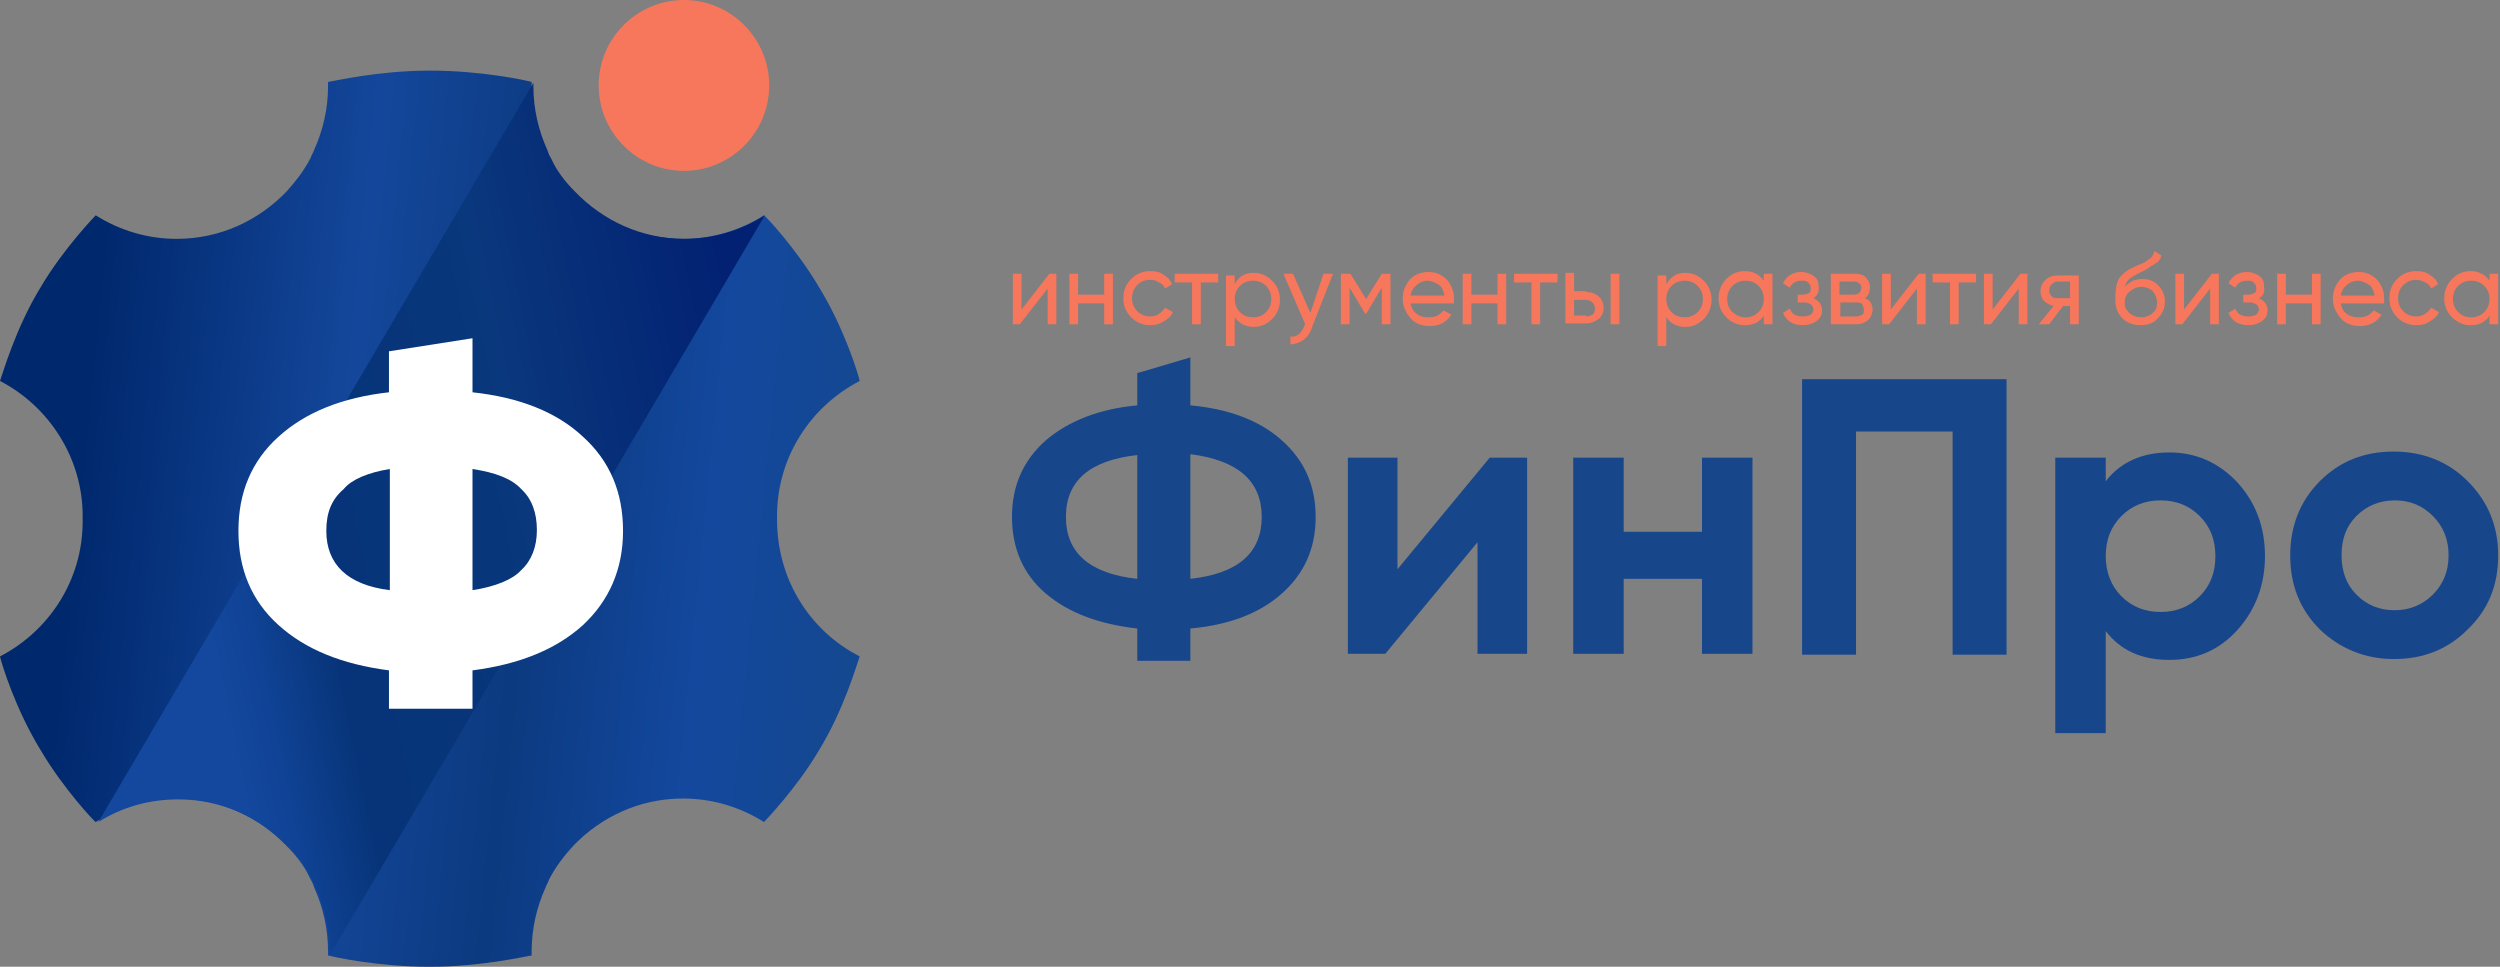 <svg width="331" height="128" viewBox="0 0 331 128" fill="none" xmlns="http://www.w3.org/2000/svg">
<rect x="0" y="0" width="331" height="128" fill="#808080" stroke="none"/>
<path d="M169.701 58.287C172.696 60.941 174.194 64.288 174.194 68.444C174.194 72.599 172.696 75.946 169.701 78.6C166.705 81.255 162.673 82.755 157.604 83.217V87.488H150.576V83.217C145.507 82.64 141.475 81.14 138.479 78.6C135.484 76.061 133.986 72.599 133.986 68.444C133.986 64.288 135.484 60.941 138.479 58.287C141.475 55.747 145.507 54.132 150.576 53.67V49.399L157.604 47.322V53.67C162.673 54.132 166.705 55.632 169.701 58.287ZM141.129 68.444C141.129 73.176 144.24 75.946 150.576 76.638V60.249C144.355 60.941 141.129 63.596 141.129 68.444ZM157.604 76.638C163.94 75.946 167.051 73.176 167.051 68.444C167.051 63.711 163.94 60.941 157.604 60.133V76.638Z" fill="#18468B"/>
<path d="M197.236 60.595H202.19V86.564H195.623V71.79L183.411 86.564H178.457V60.595H185.024V75.368L197.236 60.595Z" fill="#18468B"/>
<path d="M225.346 60.595H232.028V86.564H225.346V76.638H214.977V86.564H208.295V60.595H214.977V70.405H225.346V60.595Z" fill="#18468B"/>
<path d="M265.667 50.207V86.68H258.525V57.132H245.737V86.68H238.594V50.207H265.667Z" fill="#18468B"/>
<path d="M287.211 59.902C290.668 59.902 293.663 61.172 296.197 63.827C298.617 66.481 299.884 69.713 299.884 73.637C299.884 77.446 298.617 80.793 296.197 83.448C293.778 86.103 290.783 87.372 287.211 87.372C283.525 87.372 280.76 86.103 278.801 83.563V97.067H272.119V60.595H278.801V63.711C280.76 61.172 283.64 59.902 287.211 59.902ZM280.875 78.947C282.257 80.332 283.985 81.024 286.059 81.024C288.133 81.024 289.861 80.332 291.244 78.947C292.626 77.561 293.317 75.83 293.317 73.637C293.317 71.444 292.626 69.713 291.244 68.328C289.861 66.943 288.133 66.25 286.059 66.25C283.985 66.25 282.257 66.943 280.875 68.328C279.492 69.713 278.801 71.444 278.801 73.637C278.801 75.715 279.492 77.561 280.875 78.947Z" fill="#18468B"/>
<path d="M326.727 83.333C324.077 85.988 320.851 87.257 316.934 87.257C313.132 87.257 309.791 85.872 307.142 83.333C304.492 80.678 303.225 77.447 303.225 73.522C303.225 69.714 304.492 66.367 307.142 63.712C309.791 61.057 313.017 59.788 316.934 59.788C320.736 59.788 324.077 61.057 326.727 63.712C329.377 66.367 330.759 69.598 330.759 73.522C330.759 77.447 329.492 80.678 326.727 83.333ZM311.98 78.716C313.363 80.101 314.976 80.794 317.049 80.794C319.008 80.794 320.736 80.101 322.119 78.716C323.501 77.331 324.192 75.6 324.192 73.522C324.192 71.445 323.501 69.714 322.119 68.329C320.736 66.944 319.123 66.251 317.049 66.251C315.091 66.251 313.363 66.944 311.98 68.329C310.598 69.714 310.022 71.445 310.022 73.522C310.022 75.715 310.713 77.447 311.98 78.716Z" fill="#18468B"/>
<path fill-rule="evenodd" clip-rule="evenodd" d="M102.88 68.79C102.88 68.559 102.88 68.443 102.88 68.328C102.88 60.479 107.373 53.785 113.825 50.438C113.594 49.399 111.751 43.397 108.41 37.973C105.415 32.894 101.267 28.508 101.152 28.508C98.041 30.47 94.355 31.625 90.438 31.625C84.677 31.625 79.608 29.201 75.921 25.392C74.539 24.007 73.502 22.622 72.811 21.121C72.811 21.006 72.696 21.006 72.696 20.891C72.465 20.544 72.35 20.198 72.235 19.852C71.083 17.313 70.392 14.427 70.392 11.426C70.392 11.195 70.392 11.08 70.392 10.849C69.585 10.618 63.71 9.349 56.912 9.349C50.115 9.349 44.24 10.734 43.433 10.849C43.433 11.08 43.433 11.195 43.433 11.426C43.433 14.427 42.742 17.313 41.59 19.852C41.475 20.198 41.244 20.544 41.129 20.891C41.129 21.006 41.014 21.006 41.014 21.121C40.207 22.622 39.17 24.007 37.903 25.392C34.217 29.201 29.147 31.625 23.387 31.625C19.47 31.625 15.783 30.47 12.673 28.508C12.673 28.508 8.41 32.894 5.415 37.973C2.074 43.397 0.346 49.514 0 50.438C6.452 53.785 10.945 60.595 10.945 68.328C10.945 68.443 10.945 68.443 10.945 68.559V68.674V68.79C10.945 68.905 10.945 68.905 10.945 69.02C10.945 76.869 6.452 83.563 0 86.91C0.23 87.949 2.074 93.951 5.415 99.376C8.41 104.454 12.558 108.84 12.673 108.84C15.783 106.878 19.47 105.724 23.387 105.724C29.147 105.724 34.217 108.147 37.903 111.956C39.286 113.341 40.322 114.726 41.014 116.227C41.014 116.342 41.129 116.342 41.129 116.458C41.359 116.804 41.475 117.15 41.59 117.496C42.742 120.036 43.433 122.921 43.433 125.922C43.433 126.153 43.433 126.268 43.433 126.499C44.24 126.73 50.115 128 56.912 128C63.71 128 69.585 126.615 70.392 126.499C70.392 126.268 70.392 126.153 70.392 125.922C70.392 122.921 71.083 120.036 72.235 117.496C72.35 117.15 72.581 116.804 72.696 116.458C72.696 116.342 72.811 116.342 72.811 116.227C73.617 114.726 74.654 113.341 75.921 111.956C79.608 108.147 84.677 105.724 90.438 105.724C94.355 105.724 98.041 106.878 101.152 108.84C101.152 108.84 105.415 104.454 108.41 99.376C111.751 93.951 113.479 87.834 113.825 86.91C107.258 83.563 102.88 76.754 102.88 68.79Z" fill="url(#paint0_linear_153_66396)"/>
<path fill-rule="evenodd" clip-rule="evenodd" d="M90.552 0C96.773 0 101.842 5.078 101.842 11.311C101.842 17.544 96.773 22.622 90.552 22.622C84.331 22.622 79.262 17.544 79.262 11.311C79.262 5.078 84.331 0 90.552 0Z" fill="#F6775B"/>
<path fill-rule="evenodd" clip-rule="evenodd" d="M101.266 28.509C98.156 30.471 94.584 31.625 90.667 31.625C84.907 31.625 79.838 29.201 76.151 25.392C74.769 24.007 73.732 22.622 73.04 21.122C73.04 21.006 72.925 21.006 72.925 20.891C72.695 20.545 72.58 20.198 72.465 19.852C71.312 17.313 70.621 14.427 70.621 11.427C70.621 11.311 70.621 11.196 70.621 10.965L13.018 108.84C16.128 106.878 19.7 105.839 23.617 105.839C29.377 105.839 34.446 108.263 38.133 112.072C39.515 113.457 40.552 114.842 41.243 116.343C41.243 116.458 41.358 116.458 41.358 116.573C41.589 116.92 41.704 117.266 41.819 117.612C42.971 120.151 43.663 123.037 43.663 126.038C43.663 126.153 43.663 126.384 43.663 126.5L101.266 28.509Z" fill="url(#paint1_linear_153_66396)"/>
<path fill-rule="evenodd" clip-rule="evenodd" d="M62.559 51.939V44.783L51.499 46.514V51.939C45.278 52.631 40.439 54.593 36.868 57.825C33.297 61.057 31.568 65.212 31.568 70.29C31.568 75.369 33.297 79.524 36.868 82.756C40.439 85.987 45.278 87.95 51.499 88.757V93.836H62.559V88.757C68.78 87.95 73.619 85.987 77.19 82.756C80.647 79.524 82.49 75.369 82.49 70.29C82.49 65.212 80.762 61.057 77.19 57.825C73.734 54.593 68.895 52.631 62.559 51.939ZM45.508 64.75C46.545 63.481 48.734 62.557 51.614 62.096V78.139C45.969 77.446 43.204 74.676 43.204 70.29C43.204 67.867 43.895 66.135 45.508 64.75ZM62.559 62.096C65.555 62.557 67.743 63.365 69.011 64.75C70.393 66.02 71.084 67.867 71.084 70.175C71.084 72.368 70.393 74.215 69.011 75.484C67.859 76.754 65.555 77.677 62.559 78.139V62.096Z" fill="white"/>
<path d="M138.938 36.242H139.86V42.936H138.708V38.204L135.021 42.936H134.1V36.242H135.252V40.974L138.938 36.242Z" fill="#F6775B"/>
<path d="M146.196 36.242H147.348V42.936H146.196V40.166H142.74V42.936H141.588V36.242H142.74V39.012H146.196V36.242Z" fill="#F6775B"/>
<path d="M152.302 43.051C151.265 43.051 150.459 42.705 149.767 42.013C149.076 41.32 148.73 40.512 148.73 39.474C148.73 38.435 149.076 37.627 149.767 36.934C150.459 36.242 151.265 35.895 152.302 35.895C152.993 35.895 153.569 36.011 154.03 36.357C154.606 36.703 154.952 37.05 155.182 37.627L154.26 38.204C154.145 37.858 153.8 37.511 153.454 37.396C153.108 37.165 152.763 37.05 152.302 37.05C151.611 37.05 151.035 37.281 150.574 37.742C150.113 38.204 149.883 38.781 149.883 39.474C149.883 40.166 150.113 40.743 150.574 41.205C151.035 41.666 151.611 41.897 152.302 41.897C152.763 41.897 153.108 41.782 153.454 41.551C153.8 41.32 154.03 41.089 154.26 40.743L155.297 41.32C155.067 41.897 154.606 42.244 154.03 42.59C153.454 42.936 152.878 43.051 152.302 43.051Z" fill="#F6775B"/>
<path d="M161.29 36.242V37.396H158.986V42.936H157.833V37.396H155.529V36.242H161.29Z" fill="#F6775B"/>
<path d="M166.013 36.126C166.934 36.126 167.741 36.472 168.432 37.165C169.123 37.857 169.469 38.665 169.469 39.704C169.469 40.627 169.123 41.551 168.432 42.243C167.741 42.936 166.934 43.282 166.013 43.282C164.861 43.282 164.054 42.82 163.478 42.012V45.821H162.326V36.472H163.478V37.626C164.054 36.472 164.976 36.126 166.013 36.126ZM165.898 42.012C166.589 42.012 167.165 41.782 167.626 41.32C168.087 40.858 168.317 40.281 168.317 39.589C168.317 38.896 168.087 38.319 167.626 37.857C167.165 37.396 166.589 37.165 165.898 37.165C165.206 37.165 164.63 37.396 164.169 37.857C163.709 38.319 163.478 38.896 163.478 39.589C163.478 40.281 163.709 40.858 164.169 41.32C164.63 41.782 165.206 42.012 165.898 42.012Z" fill="#F6775B"/>
<path d="M175.227 36.242H176.495L173.73 43.282C173.499 44.09 173.038 44.667 172.577 45.014C172.117 45.36 171.425 45.591 170.849 45.591V44.552C171.656 44.667 172.232 44.206 172.693 43.167L172.808 42.936L169.928 36.242H171.195L173.499 41.436L175.227 36.242Z" fill="#F6775B"/>
<path d="M184.1 36.242V42.936H182.948V38.088L180.874 41.551H180.759L178.685 38.088V42.936H177.533V36.242H178.8L180.874 39.589L182.948 36.242H184.1Z" fill="#F6775B"/>
<path d="M186.752 40.166C186.867 40.743 187.097 41.205 187.558 41.551C188.019 41.897 188.48 42.013 189.171 42.013C190.093 42.013 190.669 41.666 191.13 41.089L192.166 41.666C191.475 42.705 190.554 43.167 189.286 43.167C188.249 43.167 187.328 42.821 186.752 42.128C186.176 41.435 185.715 40.627 185.715 39.589C185.715 38.55 186.06 37.742 186.637 37.05C187.213 36.357 188.134 36.011 189.171 36.011C190.093 36.011 190.899 36.357 191.59 37.05C192.166 37.742 192.512 38.55 192.512 39.589C192.512 39.704 192.512 39.935 192.512 40.166H186.752ZM189.056 37.165C188.48 37.165 187.904 37.396 187.558 37.742C187.097 38.088 186.867 38.55 186.752 39.127H191.245C191.13 38.55 190.899 37.973 190.554 37.742C190.208 37.511 189.517 37.165 189.056 37.165Z" fill="#F6775B"/>
<path d="M198.268 36.242H199.421V42.936H198.268V40.166H194.812V42.936H193.66V36.242H194.812V39.012H198.268V36.242Z" fill="#F6775B"/>
<path d="M206.219 36.242V37.396H203.915V42.936H202.763V37.396H200.459V36.242H206.219Z" fill="#F6775B"/>
<path d="M210.021 38.665C210.712 38.665 211.288 38.896 211.634 39.242C212.095 39.589 212.325 40.166 212.325 40.743C212.325 41.32 212.095 41.897 211.634 42.243C211.173 42.589 210.597 42.82 210.021 42.82H207.256V36.126H208.408V38.55H210.021V38.665ZM210.021 41.897C210.366 41.897 210.597 41.782 210.827 41.666C211.058 41.551 211.173 41.204 211.173 40.858C211.173 40.512 211.058 40.281 210.827 40.05C210.597 39.819 210.366 39.704 210.021 39.704H208.408V41.782H210.021V41.897ZM213.247 36.241H214.399V42.936H213.247V36.241Z" fill="#F6775B"/>
<path d="M223.153 36.126C224.075 36.126 224.882 36.472 225.573 37.165C226.264 37.857 226.61 38.665 226.61 39.704C226.61 40.627 226.264 41.551 225.573 42.243C224.882 42.936 224.075 43.282 223.153 43.282C222.001 43.282 221.195 42.82 220.619 42.012V45.821H219.467V36.472H220.619V37.626C221.31 36.472 222.117 36.126 223.153 36.126ZM223.038 42.012C223.729 42.012 224.305 41.782 224.766 41.32C225.227 40.858 225.458 40.281 225.458 39.589C225.458 38.896 225.227 38.319 224.766 37.857C224.305 37.396 223.729 37.165 223.038 37.165C222.347 37.165 221.771 37.396 221.31 37.857C220.849 38.319 220.619 38.896 220.619 39.589C220.619 40.281 220.849 40.858 221.31 41.32C221.771 41.782 222.347 42.012 223.038 42.012Z" fill="#F6775B"/>
<path d="M233.524 36.242H234.676V42.936H233.524V41.782C232.948 42.705 232.141 43.051 230.989 43.051C230.068 43.051 229.261 42.705 228.57 42.013C227.879 41.32 227.533 40.512 227.533 39.474C227.533 38.55 227.879 37.627 228.57 36.934C229.261 36.242 230.068 35.895 230.989 35.895C232.141 35.895 232.948 36.357 233.524 37.165V36.242ZM231.105 42.013C231.796 42.013 232.372 41.782 232.833 41.32C233.294 40.858 233.524 40.282 233.524 39.589C233.524 38.896 233.294 38.319 232.833 37.858C232.372 37.396 231.796 37.165 231.105 37.165C230.413 37.165 229.837 37.396 229.376 37.858C228.916 38.319 228.685 38.896 228.685 39.589C228.685 40.282 228.916 40.858 229.376 41.32C229.953 41.782 230.413 42.013 231.105 42.013Z" fill="#F6775B"/>
<path d="M240.091 39.473C240.782 39.82 241.243 40.281 241.243 41.089C241.243 41.666 241.012 42.128 240.552 42.474C240.091 42.821 239.515 43.051 238.708 43.051C237.326 43.051 236.519 42.474 236.059 41.435L236.98 40.858C237.211 41.551 237.787 41.897 238.708 41.897C239.169 41.897 239.515 41.782 239.745 41.666C239.976 41.435 240.091 41.205 240.091 40.974C240.091 40.743 239.976 40.512 239.745 40.281C239.515 40.166 239.284 40.05 238.939 40.05H238.017V39.012H238.708C239.054 39.012 239.284 38.896 239.515 38.781C239.745 38.665 239.745 38.434 239.745 38.088C239.745 37.857 239.63 37.627 239.4 37.396C239.169 37.165 238.939 37.165 238.478 37.165C237.787 37.165 237.211 37.511 236.98 38.088L236.059 37.511C236.519 36.588 237.326 36.011 238.478 36.011C239.169 36.011 239.745 36.242 240.206 36.588C240.667 36.934 240.782 37.396 240.782 37.973C240.897 38.665 240.552 39.242 240.091 39.473Z" fill="#F6775B"/>
<path d="M246.89 39.473C247.581 39.704 247.926 40.281 247.926 40.974C247.926 41.551 247.696 42.013 247.35 42.359C247.005 42.705 246.429 42.936 245.737 42.936H242.396V36.242H245.507C246.198 36.242 246.659 36.357 247.005 36.703C247.35 37.05 247.581 37.511 247.581 37.973C247.581 38.666 247.35 39.243 246.89 39.473ZM245.392 37.281H243.549V39.012H245.392C246.083 39.012 246.429 38.666 246.429 38.088C246.429 37.627 246.083 37.281 245.392 37.281ZM245.737 41.897C246.083 41.897 246.314 41.782 246.544 41.666C246.774 41.551 246.774 41.32 246.774 40.974C246.774 40.743 246.659 40.512 246.544 40.281C246.429 40.05 246.083 40.05 245.737 40.05H243.664V41.897H245.737Z" fill="#F6775B"/>
<path d="M254.03 36.242H254.952V42.936H253.8V38.204L250.113 42.936H249.191V36.242H250.343V40.974L254.03 36.242Z" fill="#F6775B"/>
<path d="M261.635 36.242V37.396H259.331V42.936H258.179V37.396H255.875V36.242H261.635Z" fill="#F6775B"/>
<path d="M267.509 36.242H268.43V42.936H267.278V38.204L263.592 42.936H262.67V36.242H263.822V40.974L267.509 36.242Z" fill="#F6775B"/>
<path d="M275.229 36.242V42.936H274.077V40.512H273.155L271.312 42.936H269.93L271.888 40.512C271.427 40.397 270.967 40.166 270.621 39.82C270.275 39.473 270.16 39.012 270.16 38.55C270.16 37.973 270.391 37.396 270.851 37.05C271.312 36.588 271.888 36.472 272.464 36.472H275.229V36.242ZM272.464 39.473H274.077V37.281H272.464C272.119 37.281 271.888 37.396 271.658 37.627C271.427 37.858 271.312 38.088 271.312 38.435C271.312 38.781 271.427 39.012 271.658 39.243C271.888 39.473 272.119 39.473 272.464 39.473Z" fill="#F6775B"/>
<path d="M283.407 43.051C282.371 43.051 281.564 42.705 280.988 42.128C280.297 41.435 280.066 40.628 280.066 39.589C280.066 38.435 280.182 37.627 280.527 36.934C280.873 36.357 281.564 35.78 282.601 35.318C282.831 35.203 283.062 35.087 283.407 34.972C283.753 34.857 283.983 34.741 284.099 34.626C284.214 34.51 284.444 34.395 284.56 34.279C284.79 34.164 284.905 34.049 285.02 33.818C285.136 33.702 285.136 33.472 285.251 33.241L286.172 33.818C286.172 33.933 286.057 34.049 286.057 34.164C286.057 34.279 285.942 34.395 285.827 34.51C285.712 34.626 285.712 34.741 285.596 34.741C285.481 34.741 285.481 34.857 285.251 34.972C285.136 35.087 285.02 35.087 284.905 35.203C284.79 35.203 284.675 35.318 284.56 35.434C284.444 35.549 284.214 35.549 284.214 35.664C284.099 35.664 283.983 35.78 283.753 35.895C283.523 36.011 283.407 36.011 283.292 36.126C282.716 36.357 282.255 36.703 281.91 36.934C281.679 37.165 281.449 37.511 281.334 37.973C281.564 37.627 282.025 37.396 282.371 37.165C282.831 37.05 283.177 36.934 283.638 36.934C284.444 36.934 285.136 37.165 285.712 37.742C286.288 38.319 286.633 39.012 286.633 39.935C286.633 40.858 286.288 41.551 285.712 42.128C285.136 42.821 284.329 43.051 283.407 43.051ZM281.91 41.435C282.371 41.782 282.831 42.013 283.523 42.013C284.099 42.013 284.675 41.782 285.02 41.435C285.481 41.089 285.596 40.627 285.596 40.05C285.596 39.473 285.366 39.012 285.02 38.55C284.675 38.204 284.099 37.973 283.523 37.973C282.947 37.973 282.486 38.204 282.025 38.55C281.564 38.896 281.334 39.358 281.334 39.935C281.218 40.512 281.449 40.974 281.91 41.435Z" fill="#F6775B"/>
<path d="M292.854 36.242H293.776V42.936H292.624V38.204L288.937 42.936H288.016V36.242H289.168V40.974L292.854 36.242Z" fill="#F6775B"/>
<path d="M299.077 39.473C299.768 39.82 300.229 40.281 300.229 41.089C300.229 41.666 299.999 42.128 299.538 42.474C299.077 42.821 298.501 43.051 297.695 43.051C296.312 43.051 295.506 42.474 295.045 41.435L295.967 40.858C296.197 41.551 296.773 41.897 297.695 41.897C298.156 41.897 298.501 41.782 298.732 41.666C298.962 41.435 299.077 41.205 299.077 40.974C299.077 40.743 298.962 40.512 298.732 40.281C298.501 40.166 298.271 40.05 297.925 40.05H297.003V39.012H297.695C298.04 39.012 298.271 38.896 298.501 38.781C298.732 38.665 298.732 38.434 298.732 38.088C298.732 37.857 298.616 37.627 298.386 37.396C298.156 37.165 297.925 37.165 297.464 37.165C296.773 37.165 296.197 37.511 295.967 38.088L295.045 37.511C295.506 36.588 296.312 36.011 297.464 36.011C298.156 36.011 298.732 36.242 299.192 36.588C299.653 36.934 299.768 37.396 299.768 37.973C299.884 38.665 299.653 39.242 299.077 39.473Z" fill="#F6775B"/>
<path d="M306.102 36.242H307.254V42.936H306.102V40.166H302.646V42.936H301.494V36.242H302.646V39.012H306.102V36.242Z" fill="#F6775B"/>
<path d="M309.906 40.166C310.021 40.743 310.252 41.205 310.712 41.551C311.173 41.897 311.634 42.013 312.325 42.013C313.247 42.013 313.823 41.666 314.284 41.089L315.321 41.666C314.63 42.705 313.708 43.167 312.441 43.167C311.404 43.167 310.482 42.821 309.906 42.128C309.33 41.435 308.869 40.627 308.869 39.589C308.869 38.55 309.215 37.742 309.791 37.05C310.367 36.357 311.288 36.011 312.325 36.011C313.247 36.011 314.053 36.357 314.745 37.05C315.321 37.742 315.666 38.55 315.666 39.589C315.666 39.704 315.666 39.935 315.666 40.166H309.906ZM312.21 37.165C311.634 37.165 311.058 37.396 310.712 37.742C310.252 38.088 310.021 38.55 309.906 39.127H314.399C314.284 38.55 314.053 37.973 313.708 37.742C313.362 37.511 312.671 37.165 312.21 37.165Z" fill="#F6775B"/>
<path d="M319.927 43.051C318.89 43.051 318.084 42.705 317.392 42.013C316.701 41.32 316.355 40.512 316.355 39.474C316.355 38.435 316.701 37.627 317.392 36.934C318.084 36.242 318.89 35.895 319.927 35.895C320.618 35.895 321.194 36.011 321.655 36.357C322.231 36.703 322.577 37.05 322.807 37.627L321.885 38.204C321.77 37.858 321.425 37.511 321.079 37.396C320.733 37.165 320.273 37.05 319.927 37.05C319.236 37.05 318.66 37.281 318.199 37.742C317.738 38.204 317.508 38.781 317.508 39.474C317.508 40.166 317.738 40.743 318.199 41.205C318.66 41.666 319.236 41.897 319.927 41.897C320.388 41.897 320.733 41.782 321.079 41.551C321.425 41.32 321.655 41.089 321.885 40.743L322.922 41.32C322.692 41.897 322.231 42.244 321.655 42.59C321.194 42.936 320.618 43.051 319.927 43.051Z" fill="#F6775B"/>
<path d="M329.608 36.242H330.76V42.936H329.608V41.782C329.032 42.705 328.225 43.051 327.073 43.051C326.152 43.051 325.345 42.705 324.654 42.013C323.963 41.32 323.617 40.512 323.617 39.474C323.617 38.55 323.963 37.627 324.654 36.934C325.345 36.242 326.152 35.895 327.073 35.895C328.225 35.895 329.032 36.357 329.608 37.165V36.242ZM327.189 42.013C327.88 42.013 328.456 41.782 328.917 41.32C329.378 40.858 329.608 40.282 329.608 39.589C329.608 38.896 329.378 38.319 328.917 37.858C328.456 37.396 327.88 37.165 327.189 37.165C326.497 37.165 325.921 37.396 325.461 37.858C325 38.319 324.769 38.896 324.769 39.589C324.769 40.282 325 40.858 325.461 41.32C325.921 41.782 326.497 42.013 327.189 42.013Z" fill="#F6775B"/>
<defs>
<linearGradient id="paint0_linear_153_66396" x1="4.432" y1="63.444" x2="117.512" y2="74.699" gradientUnits="userSpaceOnUse">
<stop offset="0.053" stop-color="#00286D"/>
<stop offset="0.359" stop-color="#14479B"/>
<stop offset="0.577" stop-color="#0C3A80"/>
<stop offset="0.79" stop-color="#13489E"/>
<stop offset="0.997" stop-color="#14488E"/>
</linearGradient>
<linearGradient id="paint1_linear_153_66396" x1="14.264" y1="77.604" x2="100.765" y2="59.767" gradientUnits="userSpaceOnUse">
<stop offset="0.135" stop-color="#13489E"/>
<stop offset="0.197" stop-color="#104396"/>
<stop offset="0.296" stop-color="#09377E"/>
<stop offset="0.315" stop-color="#073479"/>
<stop offset="0.591" stop-color="#08367B"/>
<stop offset="0.636" stop-color="#0A387D"/>
<stop offset="1" stop-color="#022172"/>
</linearGradient>
</defs>
</svg>
